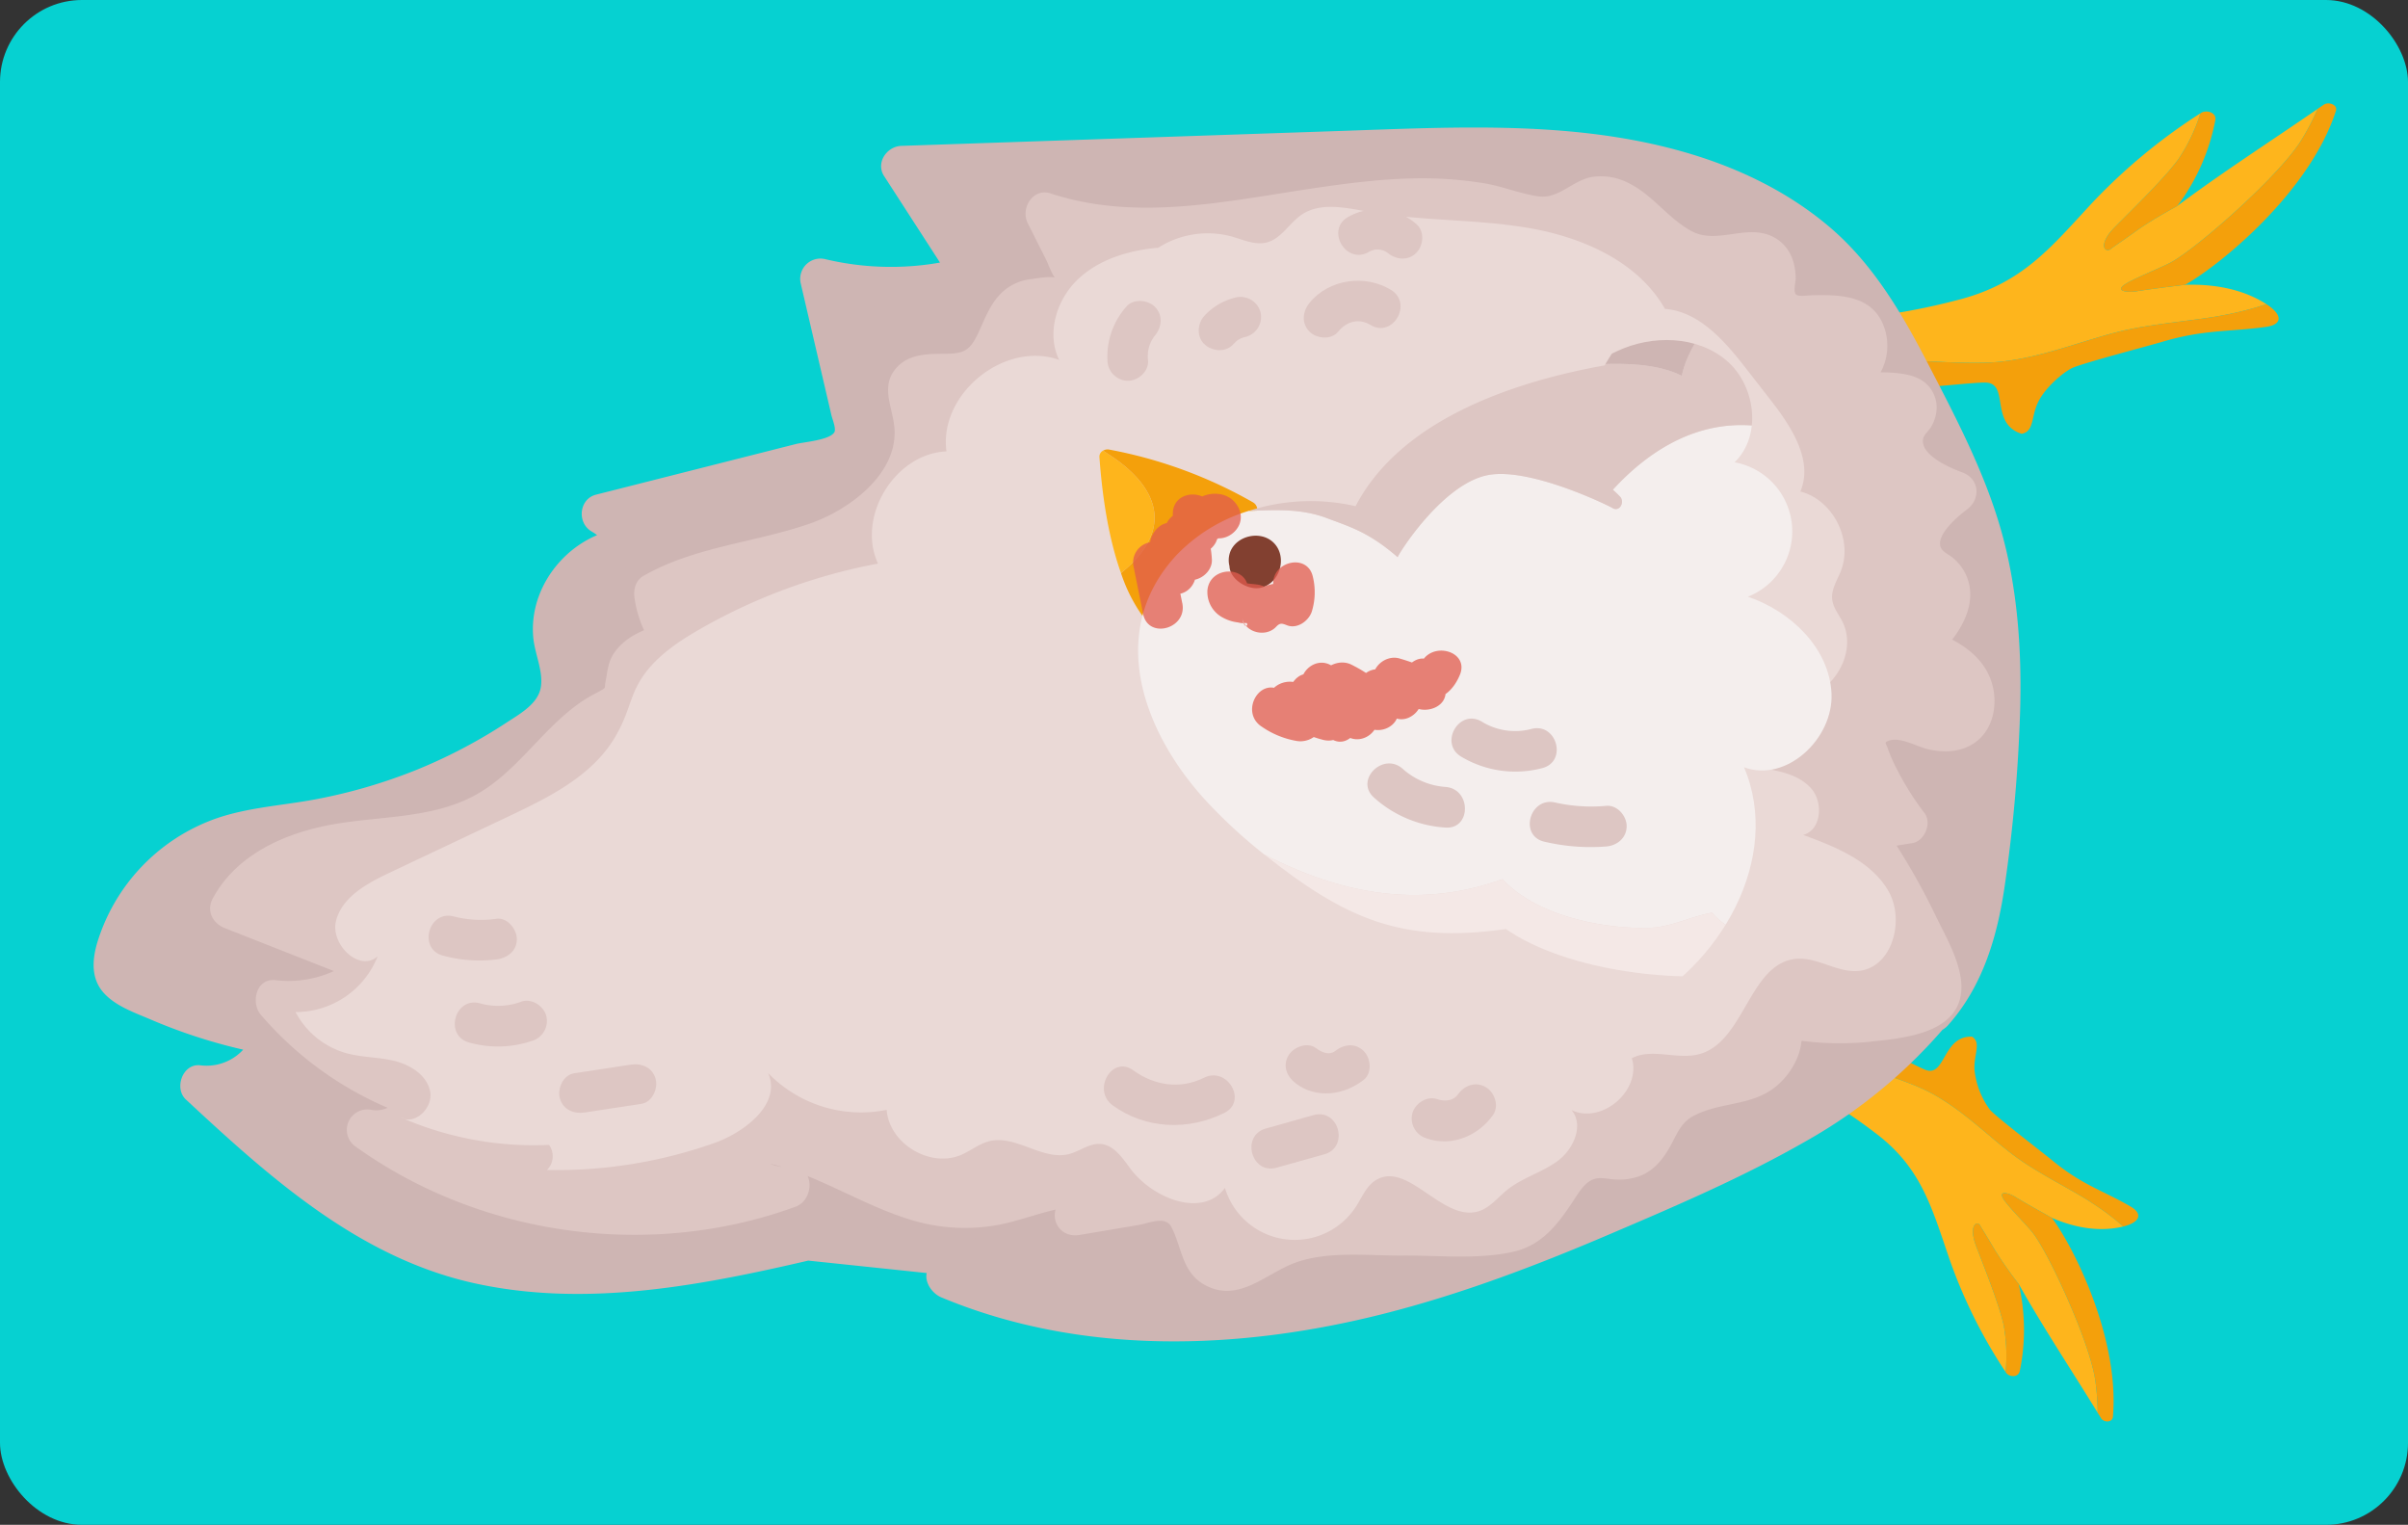 <svg xmlns="http://www.w3.org/2000/svg" xmlns:xlink="http://www.w3.org/1999/xlink" width="646" height="409" viewBox="0 0 646 409">
  <rect x="0" y="0" width="646" height="409" fill="#333333" stroke="none"/>
  <defs>
    <clipPath id="clip-path">
      <rect id="Rectángulo_353200" data-name="Rectángulo 353200" width="646" height="409" rx="22" transform="translate(650.269 2726)" fill="#fff"/>
    </clipPath>
    <clipPath id="clip-path-2">
      <rect id="Rectángulo_353401" data-name="Rectángulo 353401" width="832.332" height="353.519" fill="none"/>
    </clipPath>
    <clipPath id="clip-path-4">
      <path id="Trazado_716986" data-name="Trazado 716986" d="M319.934,53.384c-14.1,2.332-26,11.79-35.665,22.322-26.69,29.1-40.455,74.885-19.744,108.5l2.577-6.673c1.246,21.165,14.7,40.255,32.018,52.493s38.153,18.458,58.939,22.634c25.967,5.217,54.1,7.287,77.893-4.345s40.53-40.992,30.208-65.385c11.374,4.215,24.064-7.754,23.456-19.867s-10.938-22-22.427-25.884a18.842,18.842,0,0,0-3.565-36.054c7.41-7.172,5.647-20.718-2.246-27.356s-19.845-6.862-29.188-2.5c-2.155,1.007-4.382,2.265-6.747,2-3.866-.433-6.01-4.5-8.37-7.594-7-9.165-20.114-11.792-31.393-9.4s-21.19,8.884-30.8,15.249c-3.914-11.824-16.836-18.589-29.424-18.59a33.77,33.77,0,0,0-5.519.448" transform="translate(-254.508 -52.936)" fill="none"/>
    </clipPath>
    <clipPath id="clip-path-6">
      <rect id="Rectángulo_353397" data-name="Rectángulo 353397" width="28.868" height="36.178" fill="none"/>
    </clipPath>
    <clipPath id="clip-path-7">
      <rect id="Rectángulo_353398" data-name="Rectángulo 353398" width="56.175" height="24.438" fill="none"/>
    </clipPath>
    <clipPath id="clip-path-8">
      <rect id="Rectángulo_353399" data-name="Rectángulo 353399" width="28.803" height="18.852" fill="none"/>
    </clipPath>
  </defs>
  <g id="Enmascarar_grupo_126" data-name="Enmascarar grupo 126" transform="translate(-650.269 -2726)" clip-path="url(#clip-path)">
    <g id="Rectángulo_353395" data-name="Rectángulo 353395" transform="translate(630.269 2714)" fill="#06d1d1" stroke="#707070" stroke-width="1">
      <rect width="679" height="429" stroke="none"/>
      <rect x="0.5" y="0.5" width="678" height="428" fill="none"/>
    </g>
    <g id="Grupo_1003299" data-name="Grupo 1003299" transform="translate(675.385 2753.741)">
      <g id="Grupo_1003298" data-name="Grupo 1003298" clip-path="url(#clip-path-2)">
        <g id="Grupo_1003284" data-name="Grupo 1003284">
          <g id="Grupo_1003283" data-name="Grupo 1003283" clip-path="url(#clip-path-2)">
            <path id="Trazado_716966" data-name="Trazado 716966" d="M563.5,309.663c-8.017-5.352-15.182-13.419-24.886-18.614-6.911-3.7-20.9-7.5-26.288-9.649-7.555-3-8.294-4.075-12.851,2.159-.634.869-1.24,1.676-1.841,2.445a138.345,138.345,0,0,1,25.721,15.52c12.643,9.341,15.4,20,20.312,34.277a135.535,135.535,0,0,0,15.005,30.114,46.512,46.512,0,0,0-.553-12.739c-1.333-5.782-5.1-15.119-7.313-20.915s.236-7.051,1.029-5.653,1.779,2.87,3.919,6.536a109.862,109.862,0,0,0,6.447,9.2c6.615,11.741,14.172,23.1,21.168,34.5a63.651,63.651,0,0,0-.675-8.911c-1.575-10.358-12.582-34.2-16.824-39.468-1.995-2.476-6.941-7.329-7.945-9.243-1.132-2.158,1.88-1.181,3.3-.3,2.672,1.667,9.843,5.634,9.843,5.634,6.015,2.606,12.715,3.907,19.171,2.324a67.023,67.023,0,0,0-8.114-6.133c-4.222-2.9-12.424-6.949-18.621-11.086" transform="translate(-45.733 -25.641)" fill="#feb51c"/>
            <path id="Trazado_716967" data-name="Trazado 716967" d="M588.8,319.46c-7.368-4.316-13.009-5.745-21.061-12.407-2.038-1.686-15-11.625-16.681-13.542a21.862,21.862,0,0,1-4.177-10.814c-.2-4.08,1.89-7.209-.637-8.821-7.808-.3-7.129,10.617-12.257,8.98-2.613-.834-17.273-9.031-22.675-10.837-13.7-4.58-41.552-16.539-42.055-15.716-2.982,4.879-5.974,9.752-8.913,14.657-1.228,2.05,18.18,7.072,26.045,9.8,2.7.935,5.272,2.021,7.809,3.158.6-.769,1.206-1.577,1.841-2.446,4.558-6.233,5.3-5.163,12.851-2.159,5.391,2.144,19.375,5.949,26.288,9.649,9.7,5.194,16.869,13.262,24.886,18.613,6.2,4.137,14.4,8.182,18.622,11.086a66.961,66.961,0,0,1,8.114,6.134c4.363-1.07,5.42-3.33,2-5.332" transform="translate(-42.301 -23.551)" fill="#f4a00b"/>
            <path id="Trazado_716968" data-name="Trazado 716968" d="M564,323.161c1,1.913,5.95,6.766,7.945,9.243,4.243,5.269,15.25,29.11,16.824,39.469a63.63,63.63,0,0,1,.675,8.91c.3.482.606.965.9,1.448.747,1.224,3.052,1.193,3.187-.369,1.834-21.367-10.855-46.1-16.39-53.366,0,0-7.17-3.967-9.843-5.634-1.417-.883-4.428-1.859-3.3.3" transform="translate(-51.809 -29.579)" fill="#f4a00b"/>
            <path id="Trazado_716969" data-name="Trazado 716969" d="M557.124,331.375c-.793-1.4-3.246-.143-1.029,5.653s5.98,15.133,7.313,20.915a46.474,46.474,0,0,1,.553,12.739c.023.035.043.071.066.106.875,1.337,3.376,1.443,3.743-.432a54.547,54.547,0,0,0-.282-23.249,109.805,109.805,0,0,1-6.447-9.2c-2.139-3.666-3.125-5.137-3.918-6.536" transform="translate(-51.022 -30.406)" fill="#f4a00b"/>
            <path id="Trazado_716970" data-name="Trazado 716970" d="M593.605,60.651c-10.981,2.184-22.188,7.4-34.934,8.77-9.079.973-25.883-.718-32.65-.7-9.481.03-10.738.8-13.041-7.18-.321-1.113-.636-2.154-.962-3.155a174.525,174.525,0,0,0,34.528-5.365c17.7-4.34,25.223-13.86,36.617-26.142A153.771,153.771,0,0,1,612.25,2.8a47.586,47.586,0,0,1-6.01,12.455c-3.9,5.231-11.954,13.046-16.824,17.942s-2.738,7.107-1.283,6.026,3.152-2.159,7.032-4.967,10.906-6.623,10.906-6.623c12.171-9.088,25.2-17.434,37.643-26.032a65.788,65.788,0,0,1-4.517,8.6c-6.11,9.688-28.188,29.093-35.035,32.672-3.217,1.683-10.651,4.572-12.553,6.082-2.146,1.7,1.54,1.912,3.454,1.588,3.611-.612,13.083-1.75,13.083-1.75,7.64-.237,15.469,1.094,21.81,5.2a83.621,83.621,0,0,1-11.418,2.924c-5.819,1.236-16.445,2.047-24.934,3.735" transform="translate(-47.055 -0.147)" fill="#feb51c"/>
            <path id="Trazado_716971" data-name="Trazado 716971" d="M625.586,65.382c-9.836,1.408-16.569.619-28.144,4.094-2.93.879-21.229,5.689-23.868,6.94-2.341,1.109-7.18,5.14-9.129,9.121s-1.009,7.91-4.439,8.524c-8.608-2.759-3.235-13.353-9.5-13.732-3.192-.194-22.6,2.218-29.231,1.9-16.822-.808-52.155.18-52.352-.837-1.167-6.021-2.348-12.04-3.457-18.069-.463-2.52,22.75.084,32.45.453,3.328.126,6.585.053,9.823-.084.325,1,.64,2.041.961,3.154,2.3,7.986,3.56,7.211,13.041,7.181,6.766-.021,23.571,1.671,32.65.7,12.746-1.367,23.954-6.586,34.934-8.77,8.489-1.688,19.115-2.5,24.934-3.735a83.762,83.762,0,0,0,11.417-2.924c4.285,2.772,4.474,5.434-.091,6.088" transform="translate(-42.776 -5.449)" fill="#f4a00b"/>
            <path id="Trazado_716972" data-name="Trazado 716972" d="M599.6,48.809c1.9-1.51,9.336-4.4,12.554-6.082,6.846-3.579,28.926-22.985,35.034-32.673a65.726,65.726,0,0,0,4.517-8.6c.527-.364,1.066-.724,1.592-1.089,1.33-.926,3.821.007,3.3,1.614-7.081,21.974-31.369,41.611-40.465,46.668,0,0-9.472,1.138-13.083,1.749-1.913.324-5.6.115-3.453-1.588" transform="translate(-55.044 0)" fill="#f4a00b"/>
            <path id="Trazado_716973" data-name="Trazado 716973" d="M595.66,39.3c-1.456,1.082-3.586-1.129,1.282-6.025s12.921-12.712,16.825-17.942a47.61,47.61,0,0,0,6.01-12.455c.04-.025.077-.054.117-.08,1.518-.987,4.28-.113,3.882,1.9A55.578,55.578,0,0,1,613.6,27.707s-7.027,3.815-10.907,6.623-5.576,3.887-7.031,4.967" transform="translate(-54.582 -0.219)" fill="#f4a00b"/>
            <path id="Trazado_716974" data-name="Trazado 716974" d="M494.211,244.672c11.023-11.933,13.434-29.517,15.146-45.882,2.871-27.441,5.223-55.737-2.436-82.188-3.935-13.59-10.4-26.238-16.818-38.785-5.867-11.465-11.833-23.075-20.384-32.589C451.357,24.8,423.354,16.566,396.4,14.149c-18.364-1.646-36.841-1.023-55.264-.4L217.224,17.961q9.521,14.733,19.044,29.467a79.226,79.226,0,0,1-40.83.74l8.6,36.939c.538,2.31,1.049,4.867-.045,6.959-1.256,2.4-4.12,3.274-6.693,3.926l-60.546,15.332a22.039,22.039,0,0,1,8.746,9.029c-12.145-.464-23.165,11.935-21.625,24.332.636,5.114,3.04,10.235,1.739,15.214-1.175,4.493-5.07,7.6-8.837,10.179a145.705,145.705,0,0,1-58.315,23.5c-8.59,1.421-17.407,2.089-25.527,5.3A45.572,45.572,0,0,0,6.423,228.633c-.562,2.012-.974,4.239-.13,6.144.887,2,2.93,3.143,4.857,4.1a137.952,137.952,0,0,0,37.672,12.318C46.558,259.736,37.6,265.8,29.078,264.565c18.946,17.623,38.582,35.679,62.7,44.359,34.065,12.262,71.5,4.026,106.674-4.305l-9.965,1.2,47.708,5.005-6.774,5.458c32.742,13.882,69.766,14.21,104.48,7s67.592-21.582,99.9-36.5c26.289-12.143,47.61-24.367,64.794-48.157" transform="translate(-0.534 -1.204)" fill="#ceb5b3"/>
            <path id="Trazado_716975" data-name="Trazado 716975" d="M497.477,247.922c9.38-10.523,13.284-23.933,15.251-37.633a410.541,410.541,0,0,0,4.1-46.741c.458-16.4-.68-33.1-5.262-48.925-4.5-15.555-12.153-30.053-19.57-44.37C485.119,56.97,477.432,43.85,465.934,34,455.442,25.019,443,18.771,429.863,14.646c-30.477-9.57-63.166-7.7-94.646-6.633L216.69,12.039c-3.887.132-6.939,4.526-4.639,8.085L231.094,49.59q1.606-3.946,3.211-7.893a75.779,75.779,0,0,1-37.972.741,5.437,5.437,0,0,0-6.61,6.609Q193,63.119,196.276,77.191c.546,2.346,1.1,4.689,1.638,7.036.242,1.06,1.338,3.658.815,4.6-1.175,2.123-8.2,2.65-10.311,3.185l-53.626,13.58c-4.555,1.154-5.167,7.485-1.283,9.821a18.283,18.283,0,0,1,6.818,7.1l4.639-8.085c-15.321-.032-28.562,14.342-27,29.706.428,4.2,2.65,8.77,2.024,13-.669,4.521-5.617,7.246-9.106,9.525A140.482,140.482,0,0,1,86.88,179.305,143.811,143.811,0,0,1,59.609,187.3c-9.027,1.7-18.394,2.174-27.106,5.279a51.142,51.142,0,0,0-31.412,32.79c-1.437,4.653-1.925,9.837,1.53,13.765,3.224,3.664,8.459,5.428,12.83,7.3a144.761,144.761,0,0,0,31.41,9.4l-3.752-6.609a13.365,13.365,0,0,1-14.564,9.426c-4.685-.489-7.021,6.178-3.8,9.173,22.6,21.012,46.549,42.554,77.593,49.332,32.3,7.053,65.489-.441,97-7.9,5.755-1.361,4.678-11.288-1.428-10.554l-9.964,1.2c-6.85.824-6.957,10.016,0,10.746l47.707,5.005q-1.9-4.586-3.8-9.173l-6.774,5.458c-3.531,2.846-.9,7.619,2.371,8.981,37.628,15.687,79.924,14.224,118.842,4.336,20.679-5.253,40.657-12.851,60.256-21.217,17.812-7.6,35.883-15.33,52.708-24.971a137.837,137.837,0,0,0,43.434-38.283c4.086-5.588-5.234-10.956-9.279-5.424-20.94,28.635-53.775,42.544-85.28,56.365-36.076,15.826-74.257,29.362-114.049,30.242-21.869.483-43.535-2.973-63.775-11.41l2.371,8.98,6.773-5.458c4.043-3.258.268-8.746-3.8-9.173l-47.707-5.005v10.746l9.964-1.2q-.714-5.277-1.428-10.554c-29.521,6.984-60.992,14.512-91.29,7.9-29.253-6.387-51.569-26.779-72.85-46.569l-3.8,9.173c11.364,1.185,21.663-6.655,24.926-17.316.794-2.592-.946-6.106-3.753-6.61a141.9,141.9,0,0,1-24.733-6.712,105.4,105.4,0,0,1-11.655-5.064c-1.8-.933-2.663-1.3-2.447-3.4a21.862,21.862,0,0,1,1.941-5.792c6.017-13.869,18.339-21.523,32.791-24.156,8.2-1.495,16.459-2.354,24.57-4.352a150.991,150.991,0,0,0,23.12-7.8,149.012,149.012,0,0,0,21.67-11.381c5.8-3.7,12.464-7.879,14.856-14.714,2.888-8.249-2.88-16-.751-24.1,1.884-7.169,8.394-12.823,15.888-12.807a5.425,5.425,0,0,0,4.639-8.085,29.388,29.388,0,0,0-10.673-10.957q-.643,4.911-1.284,9.82l32-8.1c10.153-2.571,20.884-4.43,30.775-7.871,3.6-1.253,6.788-3.361,8.213-7.035,1.692-4.363.24-8.981-.773-13.333Q203.975,62.9,200.085,46.19l-6.609,6.61a87.417,87.417,0,0,0,43.686-.741c3.223-.889,5.111-4.954,3.211-7.893L221.329,14.7l-4.639,8.085,98.773-3.354c31.162-1.059,63.462-4.165,94.352,1.4,12.694,2.286,25.232,6.067,36.491,12.46,12.071,6.854,21.384,16.487,28.608,28.291a319.808,319.808,0,0,1,20.728,40.5,130.232,130.232,0,0,1,10.32,45.419c.829,17.179-.773,34.379-2.585,51.447-1.523,14.329-3.529,30.194-13.5,41.379-4.589,5.148,2.986,12.774,7.6,7.6" transform="translate(0 -0.654)" fill="#ceb5b3"/>
            <path id="Trazado_716976" data-name="Trazado 716976" d="M452.834,246.618a73.648,73.648,0,0,0,40.311-.468c1.993-.6,4.1-1.38,5.27-3.1,1.726-2.542.725-5.972-.406-8.829a174.012,174.012,0,0,0-19.836-36.6l12.046-1.952a72.186,72.186,0,0,1-10.118-17.81c-.711-1.813-1.358-3.793-.858-5.676,1.19-4.493,7.466-4.975,11.9-3.586s9.381,3.64,13.443,1.379c4.544-2.529,4.66-9.506,1.573-13.691s-8.2-6.258-13.054-8.133c5.76-4.868,11.863-13.485,6.635-18.92-1.227-1.276-2.905-2.045-4.133-3.32-5.478-5.7,1.509-14.571,7.928-19.182-7.949-2.709-17.791-9.787-13.694-17.117.991-1.772,2.772-3.253,2.863-5.281.354-7.858-18.513-.639-18.88-8.5,6.714-1.55,7.748-12.867,1.426-15.608-6.588-2.857-17.015,2.219-19.946-4.335-1.418-3.171.481-7.125-1.029-10.253-2.852-5.906-11.708-1.728-18.255-2.128-12.133-.741-19.932-19.74-31.3-15.43-2.68,1.016-4.751,3.256-7.421,4.3-4.275,1.669-9.026-.025-13.438-1.284-40.4-11.536-85.069,14.421-124.829.832l7.475,14.837c.8,1.592,1.625,3.379,1.129,5.091-1.365,4.708-8.562,2.111-13.279,3.445-7.952,2.248-7.172,15.692-14.8,18.879-5.9,2.468-15.638-1.491-17.331,4.68-.555,2.025.373,4.117.975,6.129,4.491,15.014-9.673,29.514-24.371,34.95s-31.22,6.01-44.734,13.945A26.158,26.158,0,0,0,159.625,147c-5.635,1.189-12.481,3.641-13.086,9.368-.174,1.645.24,3.378-.345,4.927-.792,2.1-3.087,3.124-5.078,4.155-12.2,6.312-19.353,19.681-31.166,26.688-11.028,6.541-24.518,6.689-37.216,8.466S46.2,207.053,40.4,218.488l39.323,15.48a33.769,33.769,0,0,1-27.3,9.158,85.75,85.75,0,0,0,39.1,26.368,12.693,12.693,0,0,1-14.568,8.276c32.243,23.336,76.314,29.323,113.614,15.434-7.634,1.217-15.578-5.274-15.905-13,23.085-.6,42.975,20.45,65.983,18.483,11.927-1.02,23.607-8.252,35.163-5.127a17.979,17.979,0,0,1-9,7.2l21.032-3.55a11.533,11.533,0,0,1,5.71,0c6.6,2.312,4.611,13.6,10.551,17.288,5.309,3.3,11.543-1.952,17.1-4.822,6.367-3.29,13.839-3.421,21-3.479l32.44-.264c4.729-.038,9.756-.163,13.706-2.765,7.083-4.666,9.127-16.22,17.491-17.637,3.484-.59,7.2.922,10.529-.274,5.114-1.838,6.155-8.565,9.707-12.68,4.9-5.681,13.563-5.494,20.7-7.824s13.4-12.037,7.529-16.718" transform="translate(-3.713 -2.522)" fill="#ddc6c3"/>
            <path id="Trazado_716977" data-name="Trazado 716977" d="M450.836,251.326a79.984,79.984,0,0,0,28.97,2.323c7.453-.822,19.638-1.754,23.344-9.535,3.6-7.57-2.59-17.506-5.8-24.22a178.646,178.646,0,0,0-15.023-25.571q-1.628,4-3.256,8l12.046-1.952c3.235-.524,5.255-5.366,3.256-8a76.433,76.433,0,0,1-7.191-11.329,43.193,43.193,0,0,1-2.63-5.873c-.585-1.751-1.157-1.743.153-2.235,3.111-1.169,7.568,1.582,10.535,2.259,4.1.936,8.322.887,12-1.365,5.875-3.6,7.108-11.559,4.747-17.6-3-7.673-10.819-11.088-17.983-13.883q1.2,4.554,2.4,9.107c6-5.273,12.559-13.862,9.376-22.3a12.9,12.9,0,0,0-3.731-5.2c-1.122-.97-3.155-1.754-3.486-3.278-.742-3.4,4.891-8.08,7.169-9.788,3.819-2.865,3.342-8.273-1.3-9.958-3.151-1.144-11.482-4.7-10.438-9.113.257-1.083,1.536-2.075,2.1-3.057a10.585,10.585,0,0,0,1.506-4.974,8.711,8.711,0,0,0-1.782-5.5c-2.452-3.236-6.58-3.829-10.373-4.094-1.9-.133-3.858-.006-5.747-.267.347.047-1.778-.177-1.5-.262q-1.056-.278-.464-.163a2.05,2.05,0,0,1,.983,1.788q-2,2.626-4,5.254c7.555-2.32,11.318-10.671,8.941-18.1-2.89-9.038-11.817-9.211-19.763-9-.821.021-3.343.4-3.985-.18-.876-.792-.115-3.261-.128-4.381-.051-4.624-1.746-8.875-6.013-11.092-7.03-3.652-15.024,2.125-21.869-1.531-6.186-3.3-10.322-9.526-16.608-12.739a16.141,16.141,0,0,0-10.084-1.823c-5.3.874-8.963,5.973-14.441,5.208-4.894-.684-9.615-2.7-14.528-3.5a102.53,102.53,0,0,0-15.867-1.343c-10.335-.059-20.62,1.281-30.822,2.808-22.99,3.44-46.871,8.765-69.625,1.26-4.808-1.586-8.159,4.022-6.153,8q2.43,4.822,4.859,9.643c.78,1.549,1.5,3.9,2.616,5.193,1,1.157-.364,1.122.943.487,1.863-.9-.5-.614-.5-.613-1.764-.636-5.053.007-6.916.245a13.655,13.655,0,0,0-7.258,3.007c-3.569,2.978-5.07,7.236-6.966,11.321-2.122,4.571-3.614,5.672-8.647,5.709-4.572.033-9.66-.079-13.085,3.48-5,5.2-1.063,11-.786,16.953.566,12.151-12.46,21.545-22.633,25.092-14.811,5.164-30.736,6.133-44.608,13.983-2.3,1.3-2.867,3.75-2.5,6.153A31.53,31.53,0,0,0,154.37,149.2q1.629-4,3.256-8c-5.41,1.21-11.307,3.25-14.669,7.951-1.86,2.6-1.863,4.953-2.463,7.918-.4,1.966.349,1.491-1.666,2.611-1.13.628-2.288,1.191-3.388,1.873-11.21,6.945-17.994,19.228-29.458,25.713-12.351,6.987-27.509,5.672-41.007,8.552-11.944,2.547-23.809,8.24-29.834,19.378-1.813,3.351-.053,6.7,3.256,8l39.323,15.48q-1.2-4.552-2.4-9.106a29.277,29.277,0,0,1-23.445,7.563c-5.137-.523-6.589,6.091-3.853,9.3A92.864,92.864,0,0,0,89.525,274.2l-3.806-6.7a7.3,7.3,0,0,1-7.865,4.47,5.476,5.476,0,0,0-4.2,9.958c33.671,24.046,78.953,30.173,117.813,15.983,5.321-1.943,5.1-11.4-1.448-10.7-4.775.51-9.965-2.324-10.457-7.55l-5.449,5.449c17-.139,31.451,10.943,47.135,15.945a49.545,49.545,0,0,0,24.758,1.7c9.075-1.754,18.415-6.681,27.805-4.486q-1.628-4-3.256-8a12.894,12.894,0,0,1-5.746,4.7c-6.49,2.614-4.1,11.688,2.9,10.508l15.775-2.663c2.909-.491,7.24-2.6,8.852.6,2.979,5.911,2.786,12.555,9.62,15.838,8.521,4.093,15.541-3.14,22.936-6.079,8.873-3.526,20.044-2.085,29.38-2.161,9.641-.078,20.348,1.134,29.809-1.034,7.749-1.776,11.936-7.448,16.082-13.709,1.4-2.11,2.995-4.966,5.564-5.786,1.787-.571,3.826.051,5.651.115a15.786,15.786,0,0,0,7.193-1.168c3.351-1.506,5.608-4.309,7.394-7.441,1.747-3.064,2.843-6.43,6.08-8.249,7.41-4.164,16.314-2.564,23.044-8.6,6.123-5.495,9.26-15.189,2.518-21.487-5.122-4.783-12.844,2.906-7.706,7.705,1.673,1.562-.356,3.947-1.647,5.259-2.455,2.492-5.736,3.054-9.032,3.759-6.8,1.453-13.725,3.024-18.272,8.739-2.064,2.593-3.168,5.663-4.984,8.4-2.37,3.568-6.2,1.72-9.921,1.973-6.767.461-11.1,5.069-14.683,10.368-1.57,2.32-2.934,4.936-4.971,6.9-2.809,2.7-6.4,3.068-10.152,3.175-9.716.275-19.457.175-29.177.254-8.285.067-17.149-.394-25.067,2.492-3.659,1.333-6.812,3.461-10.231,5.262-2.811,1.481-5.252,2.656-6.749-.7-2.542-5.7-2.8-12.316-9.261-15.249-4.3-1.952-8.974-.71-13.414.04l-17.527,2.959q1.448,5.254,2.9,10.508a25.915,25.915,0,0,0,12.258-9.7c1.967-2.848-.009-7.245-3.256-8-9.574-2.238-18.476.558-27.683,3.061a42.314,42.314,0,0,1-26.136-.691c-16.33-5.54-30.9-16.067-48.775-15.921-2.739.022-5.727,2.486-5.449,5.449,1.007,10.693,10.23,19.637,21.354,18.447q-.723-5.352-1.448-10.7A119.13,119.13,0,0,1,79.155,272.519l-4.2,9.959a18.519,18.519,0,0,0,21.27-12.08c1.068-2.861-1.214-5.839-3.806-6.7a82.2,82.2,0,0,1-36.7-24.966q-1.929,4.65-3.854,9.3a39.809,39.809,0,0,0,31.151-10.755c3.274-3.043,1.179-7.7-2.4-9.106L41.3,212.688q1.629,4,3.256,8C50.2,210.244,62.641,206.84,73.633,205.31c13.3-1.851,27.321-2.1,39.1-9.376,10.469-6.467,16.96-17.424,27.064-24.235,4.542-3.063,10.1-4.661,11.377-10.695.554-2.628-.517-4.729,1.732-6.563,2.033-1.658,5.152-2.184,7.617-2.735,3.146-.7,5.35-5.238,3.256-8a24.993,24.993,0,0,1-4.975-11.814q-1.252,3.077-2.5,6.153c13.168-7.452,28.678-8.072,42.719-13.14,12.385-4.47,24.3-13.577,28.593-26.467a25.963,25.963,0,0,0,1.327-8.877,29.225,29.225,0,0,0-.565-4.637c-.129-.651-.292-1.286-.465-1.926.022.081-.962-3.723-1.258-2.828-.165.5.252-.05,1.117-.091,1.2-.056,2.406-.048,3.612-.056a29.877,29.877,0,0,0,8.167-.808c5.3-1.547,8.459-5.959,10.632-10.756,1.688-3.727,2.587-8.424,7.234-8.683,5.839-.325,12.987.076,14.93-7.014,1.059-3.865-.747-7.415-2.426-10.774-2.228-4.458-4.486-8.9-6.728-13.353l-6.153,8c37.1,12.238,74.49-6.8,112.025-3.262a75.335,75.335,0,0,1,13.545,2.645c4.857,1.38,9.861,2.738,14.873,1.288,3.394-.982,6.663-4.986,10.173-4.957,2.4.02,4.739,2.083,6.487,3.528,5.115,4.228,9.749,9.324,16.185,11.549a21.73,21.73,0,0,0,9.761.736c1.766-.205,7.767-1.793,8.8-.413.792,1.052-.178,6.22.22,7.822a11.5,11.5,0,0,0,2.822,5.2c2.864,2.929,6.961,3.6,10.884,3.587,2.442,0,8.429-1.408,10.211.729,1.112,1.333.459,4.438-1.2,4.947-2.065.634-4.289,2.876-4,5.254.625,5.15,3.793,8.254,8.888,9.167a53.384,53.384,0,0,0,7.1.558c.807.035,2.453.468,3.189.208.829-.293.488.7.046-.7-.647-2.05-1.285-.105-2.13,1.272a13.812,13.812,0,0,0-1.761,4.418,13.1,13.1,0,0,0,1.664,9.166c3.505,6.1,10.331,9.738,16.713,12.054l-1.3-9.959c-6.637,4.98-14.714,13.242-12.144,22.429a12.674,12.674,0,0,0,3.115,5.311c1.187,1.212,3.826,2.251,4.455,3.866,1.348,3.463-4.862,8.826-6.958,10.668-3.372,2.964-1.1,7.74,2.4,9.107,3.322,1.3,7.471,2.727,9.758,5.641.992,1.263,2.292,4.211,1,5.742-2.034,2.406-8.474-1.18-10.874-1.732a19.937,19.937,0,0,0-9.006-.113c-18.148,4.277-3.219,27.291,2.979,35.474l3.256-8-12.046,1.951c-3.328.539-5.139,5.322-3.256,8a180.116,180.116,0,0,1,11.774,19.121q2.256,4.254,4.273,8.629c1.3,2.821,3.918,6.91,4.116,10.106.129,2.09.72,1-.735,2.286-1.037.918-3.806,1.122-5.145,1.44a64.853,64.853,0,0,1-10.649,1.637,70.656,70.656,0,0,1-22.82-2.223c-6.79-1.777-9.687,8.73-2.9,10.508" transform="translate(-3.163 -1.976)" fill="#ddc6c3"/>
            <path id="Trazado_716978" data-name="Trazado 716978" d="M291.026,41.516c-7.851.694-15.871,3.088-21.559,8.542s-8.415,14.457-4.961,21.54c-14.658-5.214-32.321,9.125-30.232,24.541-13.847.615-24.153,17.5-18.369,30.1a152.345,152.345,0,0,0-48.1,17.773c-6.649,3.839-13.287,8.493-16.676,15.382-1.049,2.132-1.751,4.414-2.585,6.638a40.788,40.788,0,0,1-3.651,7.536c-6.3,9.949-17.5,15.471-28.147,20.508l-3.15,1.491L84.891,209.151c-5.969,2.825-12.568,6.368-14.334,12.731s6.219,14.106,11.129,9.69A23.658,23.658,0,0,1,59.659,246.53a22.173,22.173,0,0,0,13.6,11.025c4.253,1.174,8.772,1.043,13.052,2.113s8.631,3.87,9.461,8.2-4.116,9.167-7.908,6.912a89.122,89.122,0,0,0,39.8,7.382,5.2,5.2,0,0,1-.549,6.724,126.722,126.722,0,0,0,44.8-7.2c8.426-2.98,18.146-10.632,14.512-18.8a34.7,34.7,0,0,0,31.8,9.875c.71,9.095,11.721,15.7,20.077,12.039,2.544-1.113,4.777-2.968,7.473-3.635,7.134-1.768,14.3,5.292,21.408,3.444,2.865-.746,5.419-2.905,8.374-2.708,3.588.24,5.905,3.728,8.049,6.615,6.01,8.091,19.479,13.347,25.376,5.174a19.555,19.555,0,0,0,35.176,4.986c1.6-2.481,2.749-5.448,5.246-7.02,8.626-5.428,18.028,11.4,27.729,8.275,3.007-.967,5.054-3.669,7.508-5.658,4.087-3.314,9.438-4.708,13.66-7.849s7.043-9.543,3.682-13.592c8.1,3.9,18.82-5.333,16.154-13.925,5.444-2.813,12.23.522,18.142-1.1,12.126-3.316,13.355-24.329,25.868-25.545,5.7-.554,11.03,3.728,16.737,3.239,9.182-.786,12.69-13.825,7.931-21.716s-14.056-11.59-22.705-14.769c4.924-1.314,5.492-8.8,2.055-12.567s-8.9-4.723-13.938-5.47c7.691-1.694,12.218-11.643,8.442-18.553,10.086.911,18.564-11.662,13.938-20.671-1-1.951-2.484-3.755-2.721-5.935-.291-2.683,1.366-5.13,2.351-7.642,3.286-8.381-2.162-19.033-10.881-21.274,3.489-8.25-2.318-17.257-7.819-24.325l-6.685-8.591c-5.722-7.352-12.537-15.323-21.823-16.073-7.218-12.653-21.969-19.151-36.321-21.65S361.6,34.426,347.26,31.836c-5.967-1.078-12.652-2.58-17.68.808-3.344,2.253-5.459,6.438-9.362,7.449-3.112.806-6.283-.7-9.375-1.58a24.693,24.693,0,0,0-23.211,5.671" transform="translate(-5.483 -2.808)" fill="#ead9d6"/>
          </g>
        </g>
        <g id="Grupo_1003286" data-name="Grupo 1003286" transform="translate(231.118 48.071)">
          <g id="Grupo_1003285" data-name="Grupo 1003285" clip-path="url(#clip-path-4)">
            <path id="Trazado_716979" data-name="Trazado 716979" d="M302.922,135.4c-3.7-10.366-5.16-22.4-5.787-31.131a1.79,1.79,0,0,1,.978-1.7c.726.473,1.421.942,2.162,1.43,9.734,6.418,19.165,18.028,2.647,31.4" transform="translate(-258.425 -57.497)" fill="#feb51c"/>
            <path id="Trazado_716980" data-name="Trazado 716980" d="M338.444,116.4a2.288,2.288,0,0,1,.884,3.036c-5.29,11.2-29.649,30.133-29.012,29.461a43.254,43.254,0,0,1-7.294-13.529c16.517-13.374,7.086-24.983-2.647-31.4-.742-.489-1.437-.957-2.163-1.43a2.328,2.328,0,0,1,1.574-.311A123.239,123.239,0,0,1,338.444,116.4" transform="translate(-258.524 -57.463)" fill="#f4a00b"/>
            <path id="Trazado_716981" data-name="Trazado 716981" d="M852.632,243.807a36.6,36.6,0,0,1-9.444,6.159,18,18,0,0,1,1.084,8.237c-1.636,14.235-15.4,18.7-28.156,18.257,3.157,4.6,3.962,9.834.2,15.144-5.254,7.422-17.1,8.234-25.2,9.16-4.408.5-8.877.89-13.366,1.165-35.41,24.728-63.048,32.88-89.154,37.136-35.367-3.284-75.769-15.214-88.29-29.876-12.8,1.724-53.3,7.4-73.111-33.908-23.809-10.333-36.249-25.809-42.641-50.884-4.752,4.6-15.044,5.934-22.007-2.215-4.933.892-9.493,3.125-14.546,3.883-5.549.833-29.557-.011-41.7-12.863-22.424,8.158-43.652,3.812-63.933-6.651a137.968,137.968,0,0,1-15.148-13.9c-17.025-18.226-27.61-45.66-8.316-66.406a45.032,45.032,0,0,1,19.466-11.864c.037,0,.061.036.1.035,7.11-.245,13.849-.64,20.664,1.923,6.385,2.4,11.312,3.786,19.069,10.509-.172-.3,11.866-19.741,24.292-22.051,11.322-2.1,32.4,8.276,33.269,8.827,1.914,1.218,3.387-1.481,2.159-2.949a25.934,25.934,0,0,0-2-1.924c9.831-10.74,23.99-19.975,41.77-16.663.115.022,12.857-28.1,28.69-33.814,15.394-5.556,28.931-1.193,41.809,7.287A22.711,22.711,0,0,0,537.8,77.29c-.145.375.383.564.625.344C548.642,68.316,560.2,63.6,574.052,66.4a59.6,59.6,0,0,1,16.171,5.562c-9.343,13.655-24.9,38.12-9.041,53.59.939-10.873,9.305-23.187,20.433-31.142,12.3-8.793,35.1-14.3,50.181-3,7.4-7.011,22.814-13.928,35.054-12.864,14.012,1.218,24.479,21.1,24.506,21.109.269.115,16.782-6.3,27.751,6.429,9.385,10.89,6.274,26.106-2.194,34.423-10.887,10.694-31.725,13.661-44.4,10.047-2.543-.725-3.468,2.7-1.571,4,18.2,12.545,44.376,10.887,59.944-3.366,8.6,1.7,26.381,5.519,37.007,44.105,31.336.743,53.745,20.989,64.743,48.51" transform="translate(-259.476 -53.199)" fill="#f4eeed"/>
            <path id="Trazado_716982" data-name="Trazado 716982" d="M409.723,228.459c12.143,12.852,36.152,13.7,41.7,12.864,5.053-.759,9.613-2.991,14.546-3.884,6.962,8.15,17.255,6.813,22.008,2.215,6.391,25.075,18.83,40.551,42.64,50.884,19.807,41.313,60.307,35.633,73.111,33.908,12.521,14.663,52.924,26.594,88.29,29.876-4.979.812-9.908,1.5-14.818,2.111-14.745,1.847-45.216,4.91-74.764-12.1-27.752,2.307-63.821-11-86.276-33.913-9.215-9.4-16.309-20.667-23.705-31.553-5.485-8.071-12.028-16.6-16.881-25.558-17.237,3.345-48.242.106-64.916-11.475-27.931,3.989-43.051-2.73-64.867-20.028,20.281,10.462,41.509,14.808,63.933,6.65" transform="translate(-262.896 -68.456)" fill="#f4e8e6"/>
            <path id="Trazado_716983" data-name="Trazado 716983" d="M457.455,75.19c1.675-9.394,14.837-27.58,29.227-28.318C492.268,32,528.09,21,540.307,31.984c8.2-4.4,15.753-8.22,25.242-8.8,9.619-.585,25.885.872,25.461,13.894a2.092,2.092,0,0,0,.058.338l0,0c19.205-8.681,31.127,4.116,33.306,9.453-10.805,7.813-12.053,17.142-11.911,17.068,6.556-3.42,15.589-9.815,22.954-11.4,5.667-1.218,15.883-1.561,28.1,5.982,8.664-6.7,23.605-8.889,34.026-7.071,13.514,2.357,21.494,10.064,30.871,22.992,10.716,1.129,17.152,5.831,23.712,15.5,6.5,9.582,9.273,18.739,8.057,30.211a52.931,52.931,0,0,1,28.373,8.691c9.8,14.607,24.326,38.446,35.423,53.343,26.98,14.919,43.525,31.783,38.975,46.412a26.5,26.5,0,0,1-7.307,12.192c-11-27.521-33.407-47.767-64.743-48.51-10.627-38.585-28.411-42.407-37.007-44.1-15.568,14.253-41.739,15.911-59.944,3.365-1.9-1.307-.972-4.729,1.571-4,12.678,3.614,33.516.647,44.4-10.047,8.467-8.317,11.579-23.532,2.194-34.422-10.97-12.728-27.483-6.315-27.751-6.43-.027-.012-10.494-19.89-24.506-21.109-12.239-1.063-27.654,5.855-35.054,12.864-15.083-11.3-37.881-5.793-50.181,3-11.128,7.955-19.494,20.27-20.433,31.142-15.855-15.469-.3-39.935,9.041-53.59a59.6,59.6,0,0,0-16.171-5.562c-13.855-2.8-25.41,1.916-35.627,11.234-.241.22-.77.032-.624-.344a22.711,22.711,0,0,1,10.4-11.728C538.336,54.074,524.8,49.712,509.4,55.268,493.57,60.983,480.829,89.1,480.713,89.082c-17.779-3.313-31.938,5.924-41.769,16.663a25.909,25.909,0,0,1,2,1.924c1.228,1.467-.244,4.166-2.159,2.949-.865-.55-21.947-10.931-33.268-8.827-12.426,2.31-24.463,21.753-24.292,22.051-7.758-6.724-12.684-8.107-19.07-10.509-6.814-2.564-13.552-2.169-20.664-1.923-.039,0-.064-.029-.1-.035a53.966,53.966,0,0,1,28.536-1.224c11.574-22.217,39.984-32.942,66.8-37.764.071-.123.159-.247.231-.37,7.606-.22,14.956.37,20.5,3.173" transform="translate(-262.492 -50.192)" fill="#ddc6c3"/>
            <path id="Trazado_716984" data-name="Trazado 716984" d="M641.964,25.692c19.491-12.083,48.919-6.54,70.847,15.673,20.334,3.157,60.842,37.311,85.419,86.032a52.938,52.938,0,0,0-28.374-8.691c1.215-11.472-1.558-20.627-8.057-30.211-6.561-9.671-13-14.373-23.712-15.5C728.711,60.066,720.731,52.359,707.215,50c-10.42-1.818-25.361.376-34.026,7.071-12.22-7.543-22.436-7.2-28.1-5.982-7.364,1.582-16.4,7.978-22.953,11.4-.143.074,1.105-9.254,11.911-17.068-2.18-5.337-14.1-18.134-33.306-9.453l0,0a2.19,2.19,0,0,1-.057-.338c.424-13.022-15.843-14.479-25.461-13.894-9.49.577-17.045,4.4-25.242,8.8-12.217-10.979-48.038.012-53.624,14.887-14.392.738-27.552,18.925-29.227,28.318-5.541-2.8-12.892-3.393-20.5-3.173,26.624-45.311,120.74-89.287,195.334-44.867" transform="translate(-272.164 -48.735)" fill="#ceb5b3"/>
            <path id="Trazado_716985" data-name="Trazado 716985" d="M347.294,129.48c-3.443-3.282-9.878-1.858-11.572,2.581a6.428,6.428,0,0,0-.183,3.794c.107,3.561,4.931,6.526,8.307,5.81,5.313-1.126,7.376-8.44,3.448-12.185" transform="translate(-261.936 -59.805)" fill="#824030"/>
          </g>
        </g>
        <g id="Grupo_1003297" data-name="Grupo 1003297">
          <g id="Grupo_1003296" data-name="Grupo 1003296" clip-path="url(#clip-path-2)">
            <path id="Trazado_716987" data-name="Trazado 716987" d="M144.416,296.737l15.182-2.314c2.911-.443,4.52-4.1,3.806-6.7-.855-3.112-3.782-4.251-6.7-3.806l-15.182,2.314c-2.911.443-4.52,4.1-3.806,6.7.855,3.112,3.782,4.251,6.7,3.806" transform="translate(-12.64 -26.084)" fill="#ddc6c3"/>
            <path id="Trazado_716988" data-name="Trazado 716988" d="M110.555,276.252a28.466,28.466,0,0,0,16.882-.453,5.582,5.582,0,0,0,3.806-6.7c-.743-2.7-3.909-4.772-6.7-3.806a18.032,18.032,0,0,1-11.089.454c-6.772-1.863-9.661,8.648-2.9,10.508" transform="translate(-9.806 -24.358)" fill="#ddc6c3"/>
            <path id="Trazado_716989" data-name="Trazado 716989" d="M102.831,250.635a37.349,37.349,0,0,0,14.351,1.018c2.917-.38,5.449-2.232,5.449-5.449,0-2.649-2.51-5.831-5.449-5.449a29.288,29.288,0,0,1-11.454-.628c-6.789-1.784-9.685,8.724-2.9,10.508" transform="translate(-9.095 -22.049)" fill="#ddc6c3"/>
            <path id="Trazado_716990" data-name="Trazado 716990" d="M300.824,294.892c8.846,6.414,20.339,6.825,29.975,2,6.271-3.14.759-12.544-5.5-9.41-6.36,3.185-13.34,2.085-18.976-2-5.686-4.122-11.131,5.328-5.5,9.41" transform="translate(-27.428 -26.142)" fill="#ddc6c3"/>
            <path id="Trazado_716991" data-name="Trazado 716991" d="M348.788,312.911l12.817-3.6c6.742-1.892,3.878-12.409-2.9-10.509l-12.817,3.6c-6.742,1.892-3.878,12.408,2.9,10.508" transform="translate(-31.434 -27.44)" fill="#ddc6c3"/>
            <path id="Trazado_716992" data-name="Trazado 716992" d="M354.85,288.405c5.561,4.249,13.047,3.167,18.255-.945,2.311-1.824,1.909-5.8,0-7.705-2.283-2.283-5.389-1.83-7.706,0-1.445,1.141-3.454.46-5.048-.759-2.34-1.787-6.1-.364-7.456,1.955-1.639,2.8-.39,5.662,1.955,7.455" transform="translate(-32.363 -25.566)" fill="#ddc6c3"/>
            <path id="Trazado_716993" data-name="Trazado 716993" d="M393.369,304.226c6.74,2.32,13.865-.635,17.844-6.286,1.695-2.407.433-6.058-1.955-7.455-2.723-1.594-5.755-.459-7.455,1.954-1.166,1.656-3.457,1.994-5.538,1.279-2.782-.958-5.958,1.1-6.7,3.8a5.554,5.554,0,0,0,3.806,6.7" transform="translate(-35.783 -26.628)" fill="#ddc6c3"/>
            <path id="Trazado_716994" data-name="Trazado 716994" d="M366.744,66.024c2.2-2.722,5.532-3.69,8.637-1.8,6.008,3.651,11.491-5.768,5.5-9.41-6.933-4.214-16.659-2.905-21.842,3.507-1.849,2.287-2.236,5.47,0,7.705,1.912,1.912,5.846,2.3,7.705,0" transform="translate(-32.855 -4.813)" fill="#ddc6c3"/>
            <path id="Trazado_716995" data-name="Trazado 716995" d="M335.746,69.869c.331-.358.678-.689,1.04-1.017.642-.582-.245.132-.241.183-.009-.1.692-.446.766-.489.21-.123.422-.239.639-.348.144-.072.912-.45.18-.1-.713.345.031.018.2-.035.291-.09.583-.164.878-.235a5.5,5.5,0,0,0,3.806-6.7,5.564,5.564,0,0,0-6.7-3.806,16.731,16.731,0,0,0-8.275,4.841c-1.936,2.092-2.227,5.662,0,7.705,2.1,1.932,5.638,2.235,7.705,0" transform="translate(-30.004 -5.253)" fill="#ddc6c3"/>
            <path id="Trazado_716996" data-name="Trazado 716996" d="M310.4,74.317a8.881,8.881,0,0,1,1.835-6.685c1.886-2.257,2.212-5.494,0-7.705-1.939-1.939-5.809-2.268-7.705,0a20.213,20.213,0,0,0-5.027,14.39,5.577,5.577,0,0,0,5.449,5.449c2.8,0,5.645-2.5,5.449-5.449" transform="translate(-27.52 -5.362)" fill="#ddc6c3"/>
            <path id="Trazado_716997" data-name="Trazado 716997" d="M375.851,42.732a4.526,4.526,0,0,1,5.082.212c2.256,1.886,5.495,2.21,7.705,0,1.94-1.941,2.268-5.809,0-7.706a15.851,15.851,0,0,0-18.287-1.915c-6.1,3.455-.617,12.873,5.5,9.41" transform="translate(-33.791 -2.873)" fill="#ddc6c3"/>
            <path id="Trazado_716998" data-name="Trazado 716998" d="M378.064,204.1a31.5,31.5,0,0,0,19.167,8.052c7,.5,6.967-10.4,0-10.9a19.268,19.268,0,0,1-11.462-4.86c-5.223-4.649-12.957,3.031-7.705,7.705" transform="translate(-34.583 -17.917)" fill="#ddc6c3"/>
            <path id="Trazado_716999" data-name="Trazado 716999" d="M428.178,216.983a53.886,53.886,0,0,0,16.636,1.283c2.932-.245,5.449-2.329,5.449-5.449,0-2.758-2.5-5.695-5.449-5.449a44.12,44.12,0,0,1-13.74-.894c-6.825-1.573-9.738,8.931-2.9,10.508" transform="translate(-38.991 -18.961)" fill="#ddc6c3"/>
            <path id="Trazado_717000" data-name="Trazado 717000" d="M403.758,191.92a28.282,28.282,0,0,0,21.746,3.064c6.787-1.747,3.91-12.26-2.9-10.509a17.031,17.031,0,0,1-13.349-1.965c-6.042-3.592-11.529,5.825-5.5,9.41" transform="translate(-36.865 -16.699)" fill="#ddc6c3"/>
            <g id="Grupo_1003289" data-name="Grupo 1003289" transform="translate(278.885 104.688)" opacity="0.75" style="isolation: isolate">
              <g id="Grupo_1003288" data-name="Grupo 1003288">
                <g id="Grupo_1003287" data-name="Grupo 1003287" clip-path="url(#clip-path-6)">
                  <path id="Trazado_717001" data-name="Trazado 717001" d="M320.279,144.641,317.746,132.1l-9.107,5.3a19.447,19.447,0,0,0,8.474,4.648c4.224,1.087,7.512-2.663,6.7-6.7q-.813-4.056-1.625-8.112l-8,6.153,5.835,4.241c3.312,2.407,8.413-.812,8.2-4.7a25.887,25.887,0,0,0-2.631-10.173l-7.455,7.455a11.371,11.371,0,0,0,6.086,1.394c3.2-.22,6.6-3.353,5.254-6.9a10.26,10.26,0,0,1-.84-3.987l-9.3,3.853a22.533,22.533,0,0,0,6.005,3.511c3.162,1.28,7.154-1.988,6.9-5.254l-6.307,1.671c3.165,6.26,12.569.75,9.41-5.5-3.374-6.673-14.6-3.717-14,3.829l6.9-5.254-1.2-.708c-3.479-2.786-9.367-1.26-9.3,3.853a19.7,19.7,0,0,0,1.229,6.884l5.254-6.9-.587.094a5.5,5.5,0,0,0-7.455,7.456,11.745,11.745,0,0,1,1.143,4.672l8.2-4.7-5.835-4.241c-4.187-3.043-8.844,1.963-8,6.153q.812,4.055,1.625,8.112l6.7-6.7a7.687,7.687,0,0,1-3.665-1.845,5.5,5.5,0,0,0-9.107,5.3q1.267,6.271,2.534,12.543c1.388,6.869,11.893,3.961,10.508-2.9" transform="translate(-307.109 -115.282)" fill="#e25b4d"/>
                </g>
              </g>
            </g>
            <g id="Grupo_1003292" data-name="Grupo 1003292" transform="translate(310.779 146.76)" opacity="0.75" style="isolation: isolate">
              <g id="Grupo_1003291" data-name="Grupo 1003291">
                <g id="Grupo_1003290" data-name="Grupo 1003290" clip-path="url(#clip-path-7)">
                  <path id="Trazado_717002" data-name="Trazado 717002" d="M344.646,181.894a23.387,23.387,0,0,0,9.544,3.962c4.391.769,8.866-3.649,6.153-8l-3.437-5.52-8.558,6.6a33.376,33.376,0,0,0,12.893,6.617c5.568,1.413,8.68-5.056,5.3-9.106l-5.563-6.671-6.6,8.558,8.7,6.692c4.69,3.609,9.659-3.123,7.455-7.455l-5.094-10.005-8.557,6.6,9.83,9.669c3.949,3.884,10.369-.058,9.106-5.3a32.337,32.337,0,0,0-5.054-11.24l-7.456,7.456a29.541,29.541,0,0,1,8.954,6.613c2.736,2.945,8.194,1.53,9.106-2.4a14.023,14.023,0,0,0-.314-8.272l-6.7,6.7,6.454,2.373c3.782,1.39,8.056-2.94,6.7-6.7l-2-5.558-6.7,6.7a40.644,40.644,0,0,1,7.117,2.7c3.29,1.632,8.7-.262,8.2-4.7l-.338-2.974-5.449,5.449c4.731.59,7.95-2.478,9.639-6.55,2.685-6.47-7.854-9.293-10.508-2.9l.869-1.45c-2.708-.339-5.751,2.779-5.449,5.449l.338,2.974,8.2-4.7a56.156,56.156,0,0,0-9.72-3.795c-3.771-1.066-8.136,2.72-6.7,6.7l2,5.558,6.7-6.7-6.454-2.372c-3.784-1.391-8.053,2.939-6.7,6.7a2.75,2.75,0,0,1,.315,2.478l9.106-2.4a37.888,37.888,0,0,0-11.159-8.317c-4.432-2.169-10.875,2.614-7.455,7.455a24.183,24.183,0,0,1,3.957,8.637l9.106-5.3-9.83-9.669c-4.524-4.45-11.328,1.161-8.558,6.6l5.094,10.006,7.455-7.455-8.7-6.692c-5.229-4.023-10.261,4.171-6.6,8.558l5.562,6.67,5.3-9.107a20.73,20.73,0,0,1-8.084-3.814c-4.494-3.592-12.09.929-8.558,6.6q1.719,2.76,3.437,5.519l6.153-8a16.159,16.159,0,0,1-6.941-2.863c-5.755-4.035-11.206,5.409-5.5,9.41" transform="translate(-342.23 -161.612)" fill="#e25b4d"/>
                </g>
              </g>
            </g>
            <g id="Grupo_1003295" data-name="Grupo 1003295" transform="translate(298.781 123.112)" opacity="0.75" style="isolation: isolate">
              <g id="Grupo_1003294" data-name="Grupo 1003294">
                <g id="Grupo_1003293" data-name="Grupo 1003293" clip-path="url(#clip-path-8)">
                  <path id="Trazado_717003" data-name="Trazado 717003" d="M329.031,143.268a7.738,7.738,0,0,0,4.239,7.16,11.192,11.192,0,0,0,3.966,1.245,5.973,5.973,0,0,0,1.907.191c1.308-.461.076,2.772-.805-1.4.844,4,6.4,5.28,9.107,2.4,1.045-1.111,1.575-.971,2.936-.431,2.784,1.1,5.929-1.23,6.7-3.8a17.588,17.588,0,0,0,.259-9.144c-1.456-6.856-11.962-3.955-10.508,2.9a5.888,5.888,0,0,1-.259,3.35l6.7-3.806a12.5,12.5,0,0,0-13.539,3.233l9.107,2.4a8.046,8.046,0,0,0-5.493-5.856c-1.189-.417-4.3-.3-4.847-.981l1.4,2.4.022.135c.414-7.005-10.484-6.981-10.9,0" transform="translate(-329.018 -135.571)" fill="#e25b4d"/>
                </g>
              </g>
            </g>
          </g>
        </g>
      </g>
    </g>
  </g>
</svg>
